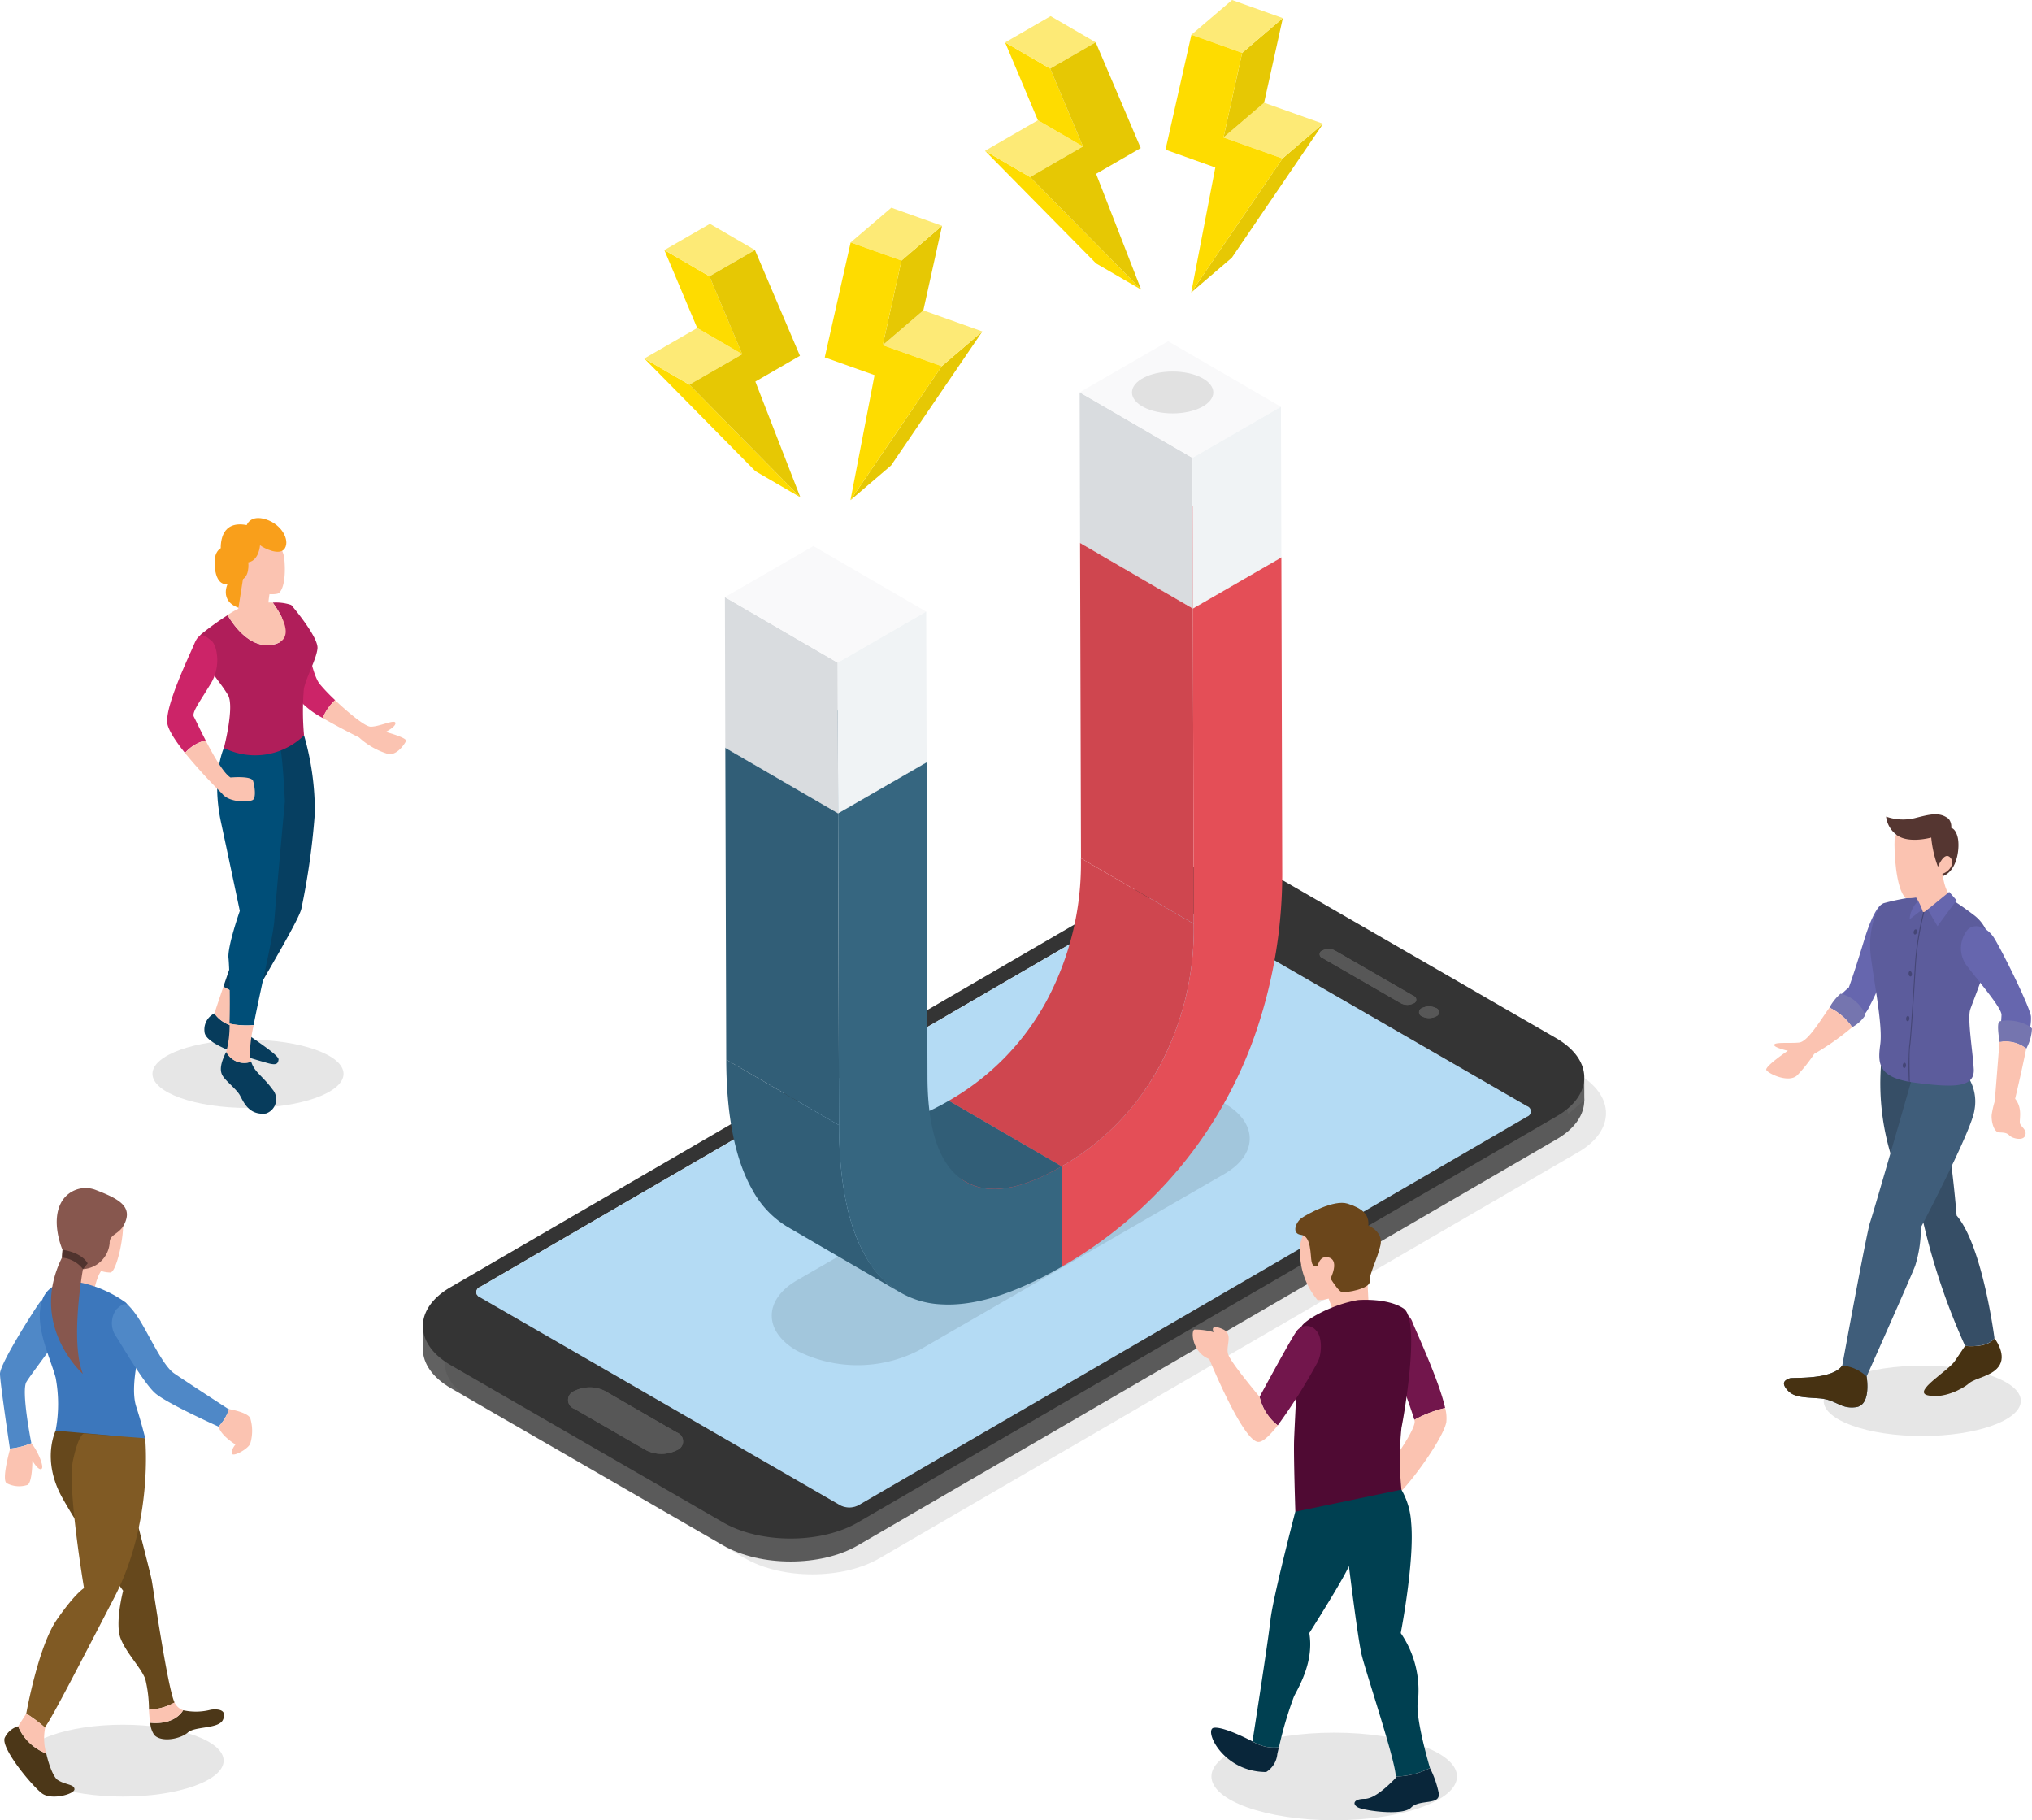 <svg xmlns="http://www.w3.org/2000/svg" width="247.211" height="221.435" viewBox="0 0 247.211 221.435"><g transform="translate(18.549 63.025)"><ellipse cx="11.623" cy="4.151" rx="11.623" ry="4.151" transform="translate(0 63.456)" opacity="0.1"/><g transform="translate(1.784)"><g transform="translate(4.545 26.421)"><path d="M486.814,1786.906c-.064.646-.426.709-1.526.383s-7.373-1.98-7.479-3.725a2.176,2.176,0,0,1,1.2-2.264,3.839,3.839,0,0,0,2.931,1.625C482.208,1783.479,486.878,1786.253,486.814,1786.906Z" transform="translate(-477.802 -1747.466)" fill="#073c5c"/><path d="M521.327,1313.973a87.363,87.363,0,0,1-1.632,11.6c-.248,1.228-3.647,6.9-5.826,10.744h0a8.876,8.876,0,0,1-3.669-1.235c1.192-3.5,3.037-8.721,3.839-10a6.026,6.026,0,0,1,2.484-2.455l-2.136-15.831,5.627-2.292A33.389,33.389,0,0,1,521.327,1313.973Z" transform="translate(-507.901 -1304.5)" fill="#063f61"/><path d="M497.731,1740.382a3.861,3.861,0,0,1-2.931-1.625s.454-1.384,1.093-3.257a8.811,8.811,0,0,0,3.669,1.235A16.518,16.518,0,0,0,497.731,1740.382Z" transform="translate(-493.594 -1704.916)" fill="#fbc3b1"/></g><g transform="translate(6.09 27.954)"><path d="M512.167,1851.777a1.828,1.828,0,0,1-.8,2.923c-2.136.263-2.76-1.49-3.186-2.235s-1.646-1.646-2.079-2.342-.213-1.646.426-2.924a2.454,2.454,0,0,0,3.037,1.2C509.974,1849.705,510.954,1850.116,512.167,1851.777Z" transform="translate(-505.431 -1810.222)" fill="#073c5c"/><path d="M500.03,1335.148c-1.221-5.691.355-9.048.355-9.048l6.919.305c.305,1.852.5,6.2.5,6.2s-1.072,11.581-1.284,14.5c-.156,2.093-1.717,8.487-2.519,12.716a10.029,10.029,0,0,1-2.938-.185c.106-3.044-.021-7.053-.121-7.955-.156-1.384,1.377-5.748,1.377-5.748S501.251,1340.839,500.03,1335.148Z" transform="translate(-499.567 -1326.1)" fill="#004e78"/><path d="M517.974,1802.7a4.293,4.293,0,0,0,.163.83,2.454,2.454,0,0,1-3.037-1.2,12.29,12.29,0,0,0,.4-3.435,10.034,10.034,0,0,0,2.938.185A17.05,17.05,0,0,0,517.974,1802.7Z" transform="translate(-513.998 -1765.349)" fill="#fbc3b1"/></g><g transform="translate(13.403 11.683)"><path d="M609.668,1107.274a5.961,5.961,0,0,0-1.5,2.171,10.224,10.224,0,0,1-2.434-1.739c-.795-1.107-2.633-6.606-3.023-8.217a2.752,2.752,0,0,1,.852-2.64,1.947,1.947,0,0,1,2.306,1.639c.355,1.249.9,5.549,1.93,6.834A22.223,22.223,0,0,0,609.668,1107.274Z" transform="translate(-602.63 -1096.808)" fill="#cc2468"/><path d="M690.726,1249.267c-.177.4-1.142,1.824-2.214,1.568a9.076,9.076,0,0,1-3.5-2s-2.427-1.206-4.414-2.363a5.761,5.761,0,0,1,1.5-2.171c1.6,1.511,3.619,3.193,4.3,3.222,1.036.035,2.931-.93,3.037-.469s-1.178,1.107-1.178,1.107S690.9,1248.877,690.726,1249.267Z" transform="translate(-675.067 -1233.834)" fill="#fbc3b1"/></g><path d="M496.4,980.1c-.362.234-1.483.362-1.221,2.682s1.547,1.923,1.547,1.923-1.242,2.5,2.143,3.115l3.967-4.485-1.59-1.76-1.973-1.313-1.568-.043Z" transform="translate(-489.368 -976.698)" fill="#f99f1b"/><path d="M531.971,959.881a3.431,3.431,0,0,1,4.265,2.995c.227,2.583-.27,4.038-.859,4.173s-3.718.411-4.854-3.584S531.971,959.881,531.971,959.881Z" transform="translate(-521.969 -957.849)" fill="#fbc3b1"/><path d="M539.215,1013.336a11.322,11.322,0,0,0-.5,4.172s-2.583.844-3.718-.518l.908-5.791Z" transform="translate(-526.396 -1005.591)" fill="#fbc3b1"/><path d="M505.632,936.083c-.043-1.05.106-3.647,3.158-3.066,0,0,.426-1.306,2.349-.688s2.888,2.491,2.3,3.5-2.569,0-3.03-.362c0,0-.106,1.845-1.426,2.079,0,0,.255,2.1-1.178,2.207l-.092,2.186-1.561-4.166Z" transform="translate(-499.107 -932.164)" fill="#f99f1b"/><path d="M479.888,1087.588a32.315,32.315,0,0,0,.021,5.656,8.506,8.506,0,0,1-9.75,1.533s1.306-5.024.5-6.422-2.363-3.087-2.881-4.3-1.171-2.455-.362-3.13a34.7,34.7,0,0,1,3.193-2.3c.766,1.3,2.853,4.251,5.691,3.548,2.6-.646.937-3.513-.2-5.074a5.793,5.793,0,0,1,2.242.284c.312.341,3.335,3.967,3.2,5.294S480.2,1086.1,479.888,1087.588Z" transform="translate(-463.251 -1066.815)" fill="#b01e5a"/><path d="M522.991,1082.046c-2.839.7-4.925-2.25-5.691-3.548a10.3,10.3,0,0,1,2.768-1.355,14.581,14.581,0,0,1,2.718-.17C523.935,1078.541,525.6,1081.407,522.991,1082.046Z" transform="translate(-509.952 -1066.695)" fill="#fbc3b1"/><path d="M419.093,1138.969c-1.27,2.122-2.391,3.569-2.093,4.1.128.227.7,1.462,1.433,2.874a4.825,4.825,0,0,0-2.512,1.526c-1.171-1.462-2.122-2.9-2.171-3.747-.121-2.271,2.64-7.955,3.321-9.573s1.341-.873,2.022-.369C419.8,1134.3,420.356,1136.84,419.093,1138.969Z" transform="translate(-413.746 -1118.899)" fill="#cc2468"/><path d="M452.674,1320.617c-.383.291-2.888.411-3.775-.766a64.738,64.738,0,0,1-4.5-4.925,4.825,4.825,0,0,1,2.512-1.526c.965,1.866,2.207,4.023,3.03,4.506,0,0,2.533-.234,2.739.412S453.057,1320.318,452.674,1320.617Z" transform="translate(-442.225 -1286.347)" fill="#fbc3b1"/></g></g><g transform="translate(214.879 99.06)"><ellipse cx="11.992" cy="4.279" rx="11.992" ry="4.279" transform="translate(6.988 67.074)" opacity="0.1"/><g transform="translate(2.159 30.543)"><g transform="translate(11.694)"><path d="M3426.055,2345.233c1.881.454,4.229-.752,5.031-1.455s3-.873,3.754-2.278-.653-3.2-.653-3.2c-.922,1.256-3.576.923-3.576.923s-.4.553-1.227,1.809S3424.181,2344.779,3426.055,2345.233Z" transform="translate(-3420.267 -2305.097)" fill="#473212"/><path d="M3355.792,1889.524a80.182,80.182,0,0,0,5.074,14.994s2.654.333,3.576-.923c0,0-1.44-11.24-4.605-14.93,0,0-1.157-15.036-3.427-17.542,0,0-3.74.17-5.776-.724A29.994,29.994,0,0,0,3355.792,1889.524Z" transform="translate(-3350.529 -1870.4)" fill="#364e66"/></g><g transform="translate(0 1.59)"><path d="M3186.1,1930.644c.809.958,1.88.923,3.945,1.072s2.541,1.327,4.457,1.072,1.292-3.733,1.292-3.733,5.159-11.567,5.9-13.447a15.072,15.072,0,0,0,.7-4.683s6.2-11.794,6.521-14.277a5.535,5.535,0,0,0-.667-3.846h-6.933s-4.7,16.392-5.1,17.5-3.385,17.421-3.385,17.421c-1.256,1.8-6.032,1.412-6.4,1.561S3185.284,1929.686,3186.1,1930.644Z" transform="translate(-3185.741 -1892.8)" fill="#3f5d7a"/><path d="M3186.1,2387.818c.809.958,1.88.923,3.946,1.072s2.54,1.327,4.456,1.072,1.292-3.733,1.292-3.733a4.982,4.982,0,0,0-2.959-1.334c-1.256,1.8-6.031,1.412-6.4,1.561S3185.287,2386.86,3186.1,2387.818Z" transform="translate(-3185.744 -2349.974)" fill="#473212"/></g></g><path d="M3263.9,1606.574a6.893,6.893,0,0,1,2.76,2.384h0a11.74,11.74,0,0,0,1.547-1.625,4.937,4.937,0,0,0,.631-1.064s3.349-6.237,2.81-9.949a2.944,2.944,0,0,0-1.348-2.32s-.929.213-2.207,4.428-1.852,5.712-1.852,5.712-.376.305-.866.788A13.254,13.254,0,0,0,3263.9,1606.574Z" transform="translate(-3256.195 -1583.071)" fill="#6666ae"/><path d="M3263.9,1749.089a6.893,6.893,0,0,1,2.76,2.384h0a4.291,4.291,0,0,0,1.6-1.476.934.934,0,0,0-.057-.149,4.375,4.375,0,0,0-2.831-2.406l-.128-.042A5.9,5.9,0,0,0,3263.9,1749.089Z" transform="translate(-3256.195 -1725.585)" fill="#7575af"/><path d="M3333.458,1585.683c.312,2.9,1.5,8.586,1.185,10.957-.3,2.228-.34,3.9,3.463,4.591l.121.021c.213.035.433.071.667.1,4.605.6,7.259.66,7.117-1.675s-.8-6.145-.419-7.259,2.164-5.436,2.334-7.167a4.764,4.764,0,0,0-1.881-4.279,38.981,38.981,0,0,0-3.534-2.413,26.818,26.818,0,0,0-7.493.965C3334.189,1579.956,3333.146,1582.781,3333.458,1585.683Z" transform="translate(-3320.765 -1568.7)" fill="#5c5c9c"/><path d="M3402.619,1582.5l-1.519,1.178a3.4,3.4,0,0,1,1.81-2.781Z" transform="translate(-3383.659 -1570.9)" fill="#6666ae"/><path d="M3542.679,1840.323c.724.028.944.078,1.263.4s1.611.674,1.88,0-.461-1.05-.617-1.455.376-1.831-.6-3.037c0,0,.788-3.292,1.355-6.131a4.1,4.1,0,0,0-3.257-.8c-.241,3.094-.575,7.231-.575,7.231a11.448,11.448,0,0,0-.376,1.639C3541.686,1838.84,3541.955,1840.3,3542.679,1840.323Z" transform="translate(-3514.324 -1801.627)" fill="#fbc3b1"/><path d="M3490.14,1636.787c1.32,1.746,4.116,4.953,4.087,5.812,0,.106-.021.369-.042.731-.043.6-.107,1.511-.185,2.526v.007a4.071,4.071,0,0,1,3.257.8c.192-.979.362-1.909.468-2.625a5.447,5.447,0,0,0,.085-1.277c-.184-1.292-3.789-8.516-4.57-9.651s-2.15-1.753-3.094-.922A3.529,3.529,0,0,0,3490.14,1636.787Z" transform="translate(-3465.603 -1618.193)" fill="#6666ae"/><path d="M3553.009,1796.134h0a4.1,4.1,0,0,1,3.257.8,5.582,5.582,0,0,0,.674-2.4,1.225,1.225,0,0,0-.206-.227,5.273,5.273,0,0,0-3.534-.7.742.742,0,0,0-.206.057C3552.6,1793.877,3552.98,1796.006,3553.009,1796.134Z" transform="translate(-3524.611 -1768.464)" fill="#7575af"/><path d="M3155.331,1778.9c.227.426,2.739,1.661,3.782.617a18.869,18.869,0,0,0,2.043-2.583,30.928,30.928,0,0,0,4.619-3.25,6.843,6.843,0,0,0-2.76-2.384c-.028.036-.056.078-.085.121-.965,1.348-2.547,4.009-3.59,4.13s-2.973-.078-3.052.27,1.661.731,1.661.731S3155.1,1778.474,3155.331,1778.9Z" transform="translate(-3155.318 -1747.789)" fill="#fbc3b1"/><g transform="translate(17.311 11.582)"><path d="M3399.3,1624.141l.121.021c-.036-1.4-.071-3.676.028-4.293.142-.866.447-5.755.667-9.317l.035-.617a35.129,35.129,0,0,1,1.107-6.7l-.114-.036a34.693,34.693,0,0,0-1.107,6.727l-.035.618c-.22,3.562-.525,8.444-.667,9.3A38.93,38.93,0,0,0,3399.3,1624.141Z" transform="translate(-3399.262 -1603.2)" fill="#454676"/></g><path d="M3408,1637.406c-.042.17.007.334.121.362s.234-.092.277-.263-.007-.333-.12-.362S3408.045,1637.229,3408,1637.406Z" transform="translate(-3390.057 -1623.148)" fill="#454676"/><path d="M3399.347,1709.234c.021.177.135.312.248.3s.185-.17.156-.348-.135-.312-.248-.3S3399.325,1709.057,3399.347,1709.234Z" transform="translate(-3382.026 -1689.804)" fill="#454676"/><path d="M3395.054,1785.885c-.021.177.057.333.17.348s.22-.121.234-.3-.057-.334-.17-.348S3395.076,1785.707,3395.054,1785.885Z" transform="translate(-3378.039 -1761.061)" fill="#454676"/><path d="M3389.254,1866.185c-.021.177.057.333.17.348s.22-.121.234-.3-.057-.333-.17-.348S3389.275,1866.007,3389.254,1866.185Z" transform="translate(-3372.651 -1835.663)" fill="#454676"/><path d="M3360.8,1440.264a.138.138,0,0,0,.007.05,3.221,3.221,0,0,0,1.228,2.129l1.625,4.265,4.137.759c1.717-.738,1.98-3.513,1.724-4.641s-.8-1.192-.8-1.192a1.493,1.493,0,0,0-.305-1.1c-1.1-.887-2.3-.553-4.144-.085a6.147,6.147,0,0,1-3.427-.177l-.014-.007Z" transform="translate(-3346.219 -1439.979)" fill="#553631"/><path d="M3378.137,1462.06c-1.072.05-2.839.22-2.91,1.5s.114,5.932,1.334,7.117c0,0,4.08.461,4.25-3.541S3379.741,1461.989,3378.137,1462.06Z" transform="translate(-3359.61 -1460.49)" fill="#fbc3b1"/><path d="M3383.274,1460.784a13.863,13.863,0,0,1-.816-3.555s-2.832.8-4.258-.355c0,0,.3-1.675,3.356-1.32s2.867,4.449,2.867,4.449Z" transform="translate(-3362.385 -1454.403)" fill="#553631"/><path d="M3449.7,1512.616s.774-1.966,1.526-1.1-.709,2.307-1.526,1.916Z" transform="translate(-3428.811 -1506.235)" fill="#fbc3b1"/><path d="M3403.837,1537.7s.262,2.143.837,2.689c0,0-.277,2.285-3.165,2.257a7.049,7.049,0,0,0-1.71-2.86Z" transform="translate(-3382.451 -1530.766)" fill="#fbc3b1"/><path d="M3426.9,1597.612l-.4.312.4.9.972-.355.348-.7.014-.568Z" transform="translate(-3407.256 -1586.043)" fill="#5c5c9c"/><path d="M3434.811,1573l-2.611,2.129s1.2,2.086,1.193,2.044,2.313-3.151,2.313-3.151Z" transform="translate(-3412.552 -1563.561)" fill="#6666ae"/></g><g transform="translate(0 144.531)"><ellipse cx="12.255" cy="4.371" rx="12.255" ry="4.371" transform="translate(2.697 65.28)" opacity="0.1"/><g transform="translate(0 13.432)"><path d="M130.413,2280.194c-.639,1.057.5,6.947.6,7.458a8.939,8.939,0,0,1-2.611.66c-.114-.78-1.178-7.9-1.206-9.083-.028-1.256,4.343-8.061,4.832-8.7a1.134,1.134,0,0,1,1.852,0c.639.724,1.391,2.342,1.072,3.179S131.08,2279.094,130.413,2280.194Z" transform="translate(-127.198 -2270.05)" fill="#4f88c7"/><path d="M140.059,2521.237c-.4.206-1.1-1.015-1.1-1.015s0,2.633-.589,2.952a3.228,3.228,0,0,1-2.533-.206c-.667-.376.4-4.137.4-4.137a.581.581,0,0,0-.007-.071,9,9,0,0,0,2.611-.66.084.084,0,0,0,.007.035C139.569,2518.945,140.463,2521.031,140.059,2521.237Z" transform="translate(-135.02 -2500.498)" fill="#fbc3b1"/></g><path d="M273.4,2099.9c1.37.5,3.633.121,2.356,6.209,0,0-.553,2.6-1.157,2.7a3.706,3.706,0,0,1-3.03-1.611C270.683,2105.924,273.4,2099.9,273.4,2099.9Z" transform="translate(-261.16 -2098.542)" fill="#fbc3b1"/><path d="M246.772,2199.564s.383-2.462,1.37-2.974l-4.031-1.49-.511,3.6Z" transform="translate(-235.34 -2186.986)" fill="#fbc3b1"/><path d="M200.066,2241.3a14.641,14.641,0,0,1,5.819,2.5,6.482,6.482,0,0,1,1.6,6c-.518,2.477-.873,5.031-.326,6.685s1.086,3.8,1.086,3.8-6.961,2.5-10.9-.922a17.311,17.311,0,0,0,0-6.443c-.731-2.64-2.555-6.195-1.71-9.189C196.475,2240.76,200.066,2241.3,200.066,2241.3Z" transform="translate(-190.578 -2229.872)" fill="#3c77bc"/><path d="M333.243,2292.473a5.287,5.287,0,0,1-1.277,2.129s-6.252-2.8-7.692-4.052-4.236-6.145-4.918-7.146a2.851,2.851,0,0,1,.192-3.073c.944-.823,1.178-1.064,2.455.745s3.066,6.024,4.563,7.053,6.578,4.322,6.578,4.322A.321.321,0,0,0,333.243,2292.473Z" transform="translate(-305.384 -2265.59)" fill="#4f88c7"/><path d="M505.66,2463.8c-.248.653-2.093,1.66-2.228,1.22s.433-1.114.433-1.114-1.739-1.036-2.065-2.178a5.287,5.287,0,0,0,1.277-2.129c.454.085,2.249.433,2.583,1.1A5.3,5.3,0,0,1,505.66,2463.8Z" transform="translate(-475.218 -2432.718)" fill="#fbc3b1"/><path d="M229.276,2529.582a7.04,7.04,0,0,1-3.115.873,16.063,16.063,0,0,0-.454-3.761c-.6-1.469-2.207-2.994-2.973-4.847s.284-5.868.284-5.868-4.875-6.755-7.423-11.347-.788-8.132-.788-8.132l7.167.639s4.272,16.165,4.527,17.605,1.916,12.9,2.739,14.753A.431.431,0,0,0,229.276,2529.582Z" transform="translate(-208.037 -2466.999)" fill="#66481c"/><path d="M393.556,2975.71c-.511,1.15-3.378.767-4.272,1.554s-3.186,1.249-4.08.313a2.906,2.906,0,0,1-.5-1.5c2.555.241,3.626-.9,4.009-1.518a7.219,7.219,0,0,0,3.385-.071C393.109,2974.369,394.06,2974.561,393.556,2975.71Z" transform="translate(-366.427 -2911.04)" fill="#4c3718"/><path d="M386.658,2963.543c-.383.618-1.455,1.76-4.009,1.519-.071-.482-.114-1.029-.149-1.59a7.038,7.038,0,0,0,3.115-.873A1.869,1.869,0,0,0,386.658,2963.543Z" transform="translate(-364.383 -2900.023)" fill="#fbc3b1"/><g transform="translate(0.529 29.856)"><path d="M143.191,3011.035c.057.61-2.746,1.384-3.917.554s-5.209-5.677-4.542-6.848a2.593,2.593,0,0,1,1.6-1.341,6.1,6.1,0,0,0,3.427,3.307c.326,1.476.9,2.9,1.384,3.222C142.077,3010.539,143.134,3010.432,143.191,3011.035Z" transform="translate(-134.659 -2967.784)" fill="#4c3718"/><path d="M183.022,2521.411c-4.754,9.182-7.465,14.377-8.3,15.6a.988.988,0,0,0-.128.277,17.648,17.648,0,0,0-2.3-1.724s1.441-8.118,3.7-11.389,3.328-3.867,3.328-3.867-2.058-12.227-1.341-15.541,1.341-3.264,1.341-3.264l7.437.568C186.769,2502.074,187.784,2512.228,183.022,2521.411Z" transform="translate(-169.629 -2501.499)" fill="#805a24"/><path d="M161.627,2986.461a6.1,6.1,0,0,1-3.427-3.307l.993-1.554a17.117,17.117,0,0,1,2.3,1.724A6.712,6.712,0,0,0,161.627,2986.461Z" transform="translate(-156.529 -2947.532)" fill="#fbc3b1"/></g><path d="M223.824,2084.675c-.582,1.823-2.022,1.546-1.98,2.789a3.475,3.475,0,0,1-3.25,3.158s-1.6,8.806,0,12.752c-.156-.135-6.585-5.982-2.555-14.143l.071-.958s-1.533-3.5-.071-5.911a3.386,3.386,0,0,1,4.087-1.384C222.76,2081.992,224.413,2082.851,223.824,2084.675Z" transform="translate(-208.504 -2080.762)" fill="#87574e"/><path d="M236.622,2188.16l-.568.7a3.58,3.58,0,0,0-2.555-1.4l.071-.958C236.062,2186.89,236.622,2188.16,236.622,2188.16Z" transform="translate(-225.957 -2178.997)" fill="#50332e"/></g><g transform="translate(51.445 41.512)"><g transform="translate(0 63.709)"><path d="M852.2,2319.139v-2.562l1.228-.177.121,3.484-.568,1.675Z" transform="translate(-852.198 -2260.369)" fill="#616161"/><path d="M990.068,1587.182l-33.125-19.124c-4.52-2.611-11.893-2.611-16.385,0l-85.033,49.417c-4.492,2.611-4.463,6.876.057,9.488l33.125,19.124c4.52,2.611,11.893,2.611,16.385,0l85.033-49.418C994.609,1594.059,994.581,1589.794,990.068,1587.182Z" transform="translate(-852.174 -1563.311)" fill="#616161"/><path d="M1027.268,1609.182l-33.125-19.124c-4.52-2.611-11.893-2.611-16.385,0l-85.033,49.418c-4.492,2.611-4.463,6.876.057,9.488l33.125,19.124c4.52,2.611,11.893,2.611,16.385,0l85.033-49.417C1031.809,1616.066,1031.788,1611.794,1027.268,1609.182Z" transform="translate(-886.734 -1583.75)" fill="#1e1e1e" opacity="0.1"/><path d="M2803.451,1895.361l-.007-2.661-3.044,1.412,1.121,2.9Z" transform="translate(-2662.152 -1866.735)" fill="#616161"/><path d="M870.619,1592.964a1.146,1.146,0,0,1-.014-2.164,4.134,4.134,0,0,1,3.74,0l8.714,5.031a1.146,1.146,0,0,1,.014,2.164,4.133,4.133,0,0,1-3.74,0l-8.714-5.031ZM859.137,1579.4a.667.667,0,0,1-.007-1.263l81.371-47.288a2.419,2.419,0,0,1,2.186,0l43.826,25.3a.667.667,0,0,1,.007,1.263l-81.371,47.289a2.42,2.42,0,0,1-2.186,0l-43.826-25.3ZM961.6,1538.111a.473.473,0,0,1,0-.894,1.7,1.7,0,0,1,1.547,0l9.566,5.521a.474.474,0,0,1,.007.894,1.7,1.7,0,0,1-1.547,0l-9.573-5.521Zm12.134,7.1a.529.529,0,0,1-.007-1,1.894,1.894,0,0,1,1.724,0,.526.526,0,0,1,.007.994,1.874,1.874,0,0,1-1.724.007Zm16.328,2.668-33.125-19.124c-4.52-2.611-11.893-2.611-16.385,0l-85.026,49.418c-4.492,2.611-4.463,6.876.057,9.487l33.125,19.124c4.52,2.611,11.893,2.611,16.385,0l85.033-49.418c4.485-2.6,4.456-6.876-.064-9.487Z" transform="translate(-852.174 -1526.8)" fill="#343434"/><path d="M1071.706,1605.691l-43.826-25.3a2.419,2.419,0,0,0-2.186,0l-81.371,47.288a.667.667,0,0,0,.007,1.263l43.826,25.3a2.42,2.42,0,0,0,2.186,0l81.371-47.289a.667.667,0,0,0-.007-1.263Z" transform="translate(-937.368 -1576.341)" fill="#b4dbf4"/><path d="M1114.243,2427.878l-8.714-5.031a4.135,4.135,0,0,0-3.74,0,1.145,1.145,0,0,0,.014,2.165l8.714,5.031a4.133,4.133,0,0,0,3.74,0,1.143,1.143,0,0,0-.014-2.164Z" transform="translate(-1083.366 -2358.847)" fill="#575757"/><path d="M2401.032,1676.682l-9.566-5.521a1.7,1.7,0,0,0-1.547,0,.473.473,0,0,0,0,.894l9.573,5.521a1.7,1.7,0,0,0,1.547,0,.474.474,0,0,0-.007-.894Z" transform="translate(-2280.502 -1660.744)" fill="#575757"/><path d="M2562.1,1769.583a1.9,1.9,0,0,0-1.724,0,.529.529,0,0,0,.007,1,1.894,1.894,0,0,0,1.724,0,.529.529,0,0,0-.007-1Z" transform="translate(-2438.833 -1752.161)" fill="#575757"/></g><g transform="translate(36.746)"><g transform="translate(5.701 90.96)" opacity="0.1"><path d="M1453.421,1934.092l37.233-21.494a16.311,16.311,0,0,1,14.788,0c4.073,2.363,4.052,6.2-.043,8.565l-37.234,21.494a16.311,16.311,0,0,1-14.788,0c-4.073-2.363-4.052-6.2.043-8.565Z" transform="translate(-1450.337 -1910.825)"/></g><g transform="translate(27.235 18.322)"><g transform="translate(0 74.084)"><path d="M1767.524,1939.176,1753.8,1931.2l.036,12.191,13.724,7.969Z" transform="translate(-1753.8 -1931.2)" fill="#e44e57"/></g><g transform="translate(0 44.571)"><path d="M1783.6,1523.276l-13.724-7.976a35.379,35.379,0,0,1-4.18,17.35,30.907,30.907,0,0,1-11.9,12.156l13.724,7.976a30.857,30.857,0,0,0,11.9-12.156A35.3,35.3,0,0,0,1783.6,1523.276Z" transform="translate(-1753.8 -1515.3)" fill="#cf464f"/></g><g transform="translate(15.973 6.216)"><path d="M1992.624,982.776,1978.9,974.8l.114,38.362,13.717,7.969Z" transform="translate(-1978.9 -974.8)" fill="#cf464f"/></g><g transform="translate(15.973)"><path d="M2003.389,895.176l-13.724-7.976-10.765,6.216,13.724,7.976Z" transform="translate(-1978.9 -887.2)" fill="#e44e57"/></g><g transform="translate(13.724 7.969)"><path d="M1963.173,1005.723l.106,38.355a35.379,35.379,0,0,1-4.18,17.35,30.906,30.906,0,0,1-11.9,12.156l.035,12.191A52.393,52.393,0,0,0,1970.93,1057a59.565,59.565,0,0,0,3.115-19.564l-.106-37.936Z" transform="translate(-1947.2 -999.5)" fill="#e44e57"/></g></g><g transform="translate(43.159)"><g transform="translate(0 6.216)"><path d="M1991.924,724.569,1978.2,716.6l.05,18.322,13.724,7.976Z" transform="translate(-1978.2 -716.6)" fill="#d9dcdf"/></g><path d="M2002.689,636.976,1988.965,629l-10.765,6.216,13.724,7.969Z" transform="translate(-1978.2 -629)" fill="#f9f9fa"/><g transform="translate(13.724 7.976)"><path d="M2171.6,747.609l.05,18.329,10.765-6.216-.05-18.322Z" transform="translate(-2171.6 -741.4)" fill="#f0f3f5"/></g></g><g transform="translate(0 24.915)"><g transform="translate(15.541 67.484)"><path d="M1589,1932.959l13.724,7.976q4.226,2.459,11.7-1.859L1600.7,1931.1Q1593.219,1935.432,1589,1932.959Z" transform="translate(-1589 -1931.1)" fill="#315e77"/></g><g transform="translate(0.163 62.474)"><path d="M1379.765,1880.859l13.724,7.976a11.748,11.748,0,0,1-4.251-4.449q-3.183-5.535-3.215-15.909L1372.3,1860.5q.032,10.367,3.215,15.91A11.749,11.749,0,0,0,1379.765,1880.859Z" transform="translate(-1372.3 -1860.5)" fill="#315e77"/></g><g transform="translate(0.05 24.546)"><path d="M1384.424,1333.969,1370.7,1326l.113,37.936,13.717,7.969Z" transform="translate(-1370.7 -1326)" fill="#315e77"/></g><g transform="translate(0.05 18.329)"><path d="M1395.189,1246.376l-13.724-7.976-10.765,6.216,13.724,7.969Z" transform="translate(-1370.7 -1238.4)" fill="#366680"/></g><g transform="translate(13.774 26.312)"><path d="M1564.1,1357.1l.106,37.936q.032,10.367,3.215,15.909a10.909,10.909,0,0,0,9.267,5.89q6.078.352,14.625-4.584l-.028-12.191q-7.77,4.481-12.021,1.653t-4.293-12.461l-.106-38.354Z" transform="translate(-1564.1 -1350.9)" fill="#366680"/></g><g transform="translate(0 6.216)"><path d="M1383.724,1075.676,1370,1067.7l.049,18.329,13.724,7.969Z" transform="translate(-1370 -1067.7)" fill="#d9dcdf"/></g><path d="M1394.489,988.076l-13.724-7.976L1370,986.316l13.724,7.976Z" transform="translate(-1370 -980.1)" fill="#f9f9fa"/><g transform="translate(13.724 7.976)"><path d="M1563.4,1098.716l.05,18.322,10.765-6.209-.05-18.329Z" transform="translate(-1563.4 -1092.5)" fill="#f0f3f5"/></g></g></g></g><ellipse cx="14.937" cy="5.329" rx="14.937" ry="5.329" transform="translate(147.38 210.776)" opacity="0.1"/><g transform="translate(145.104 146.326)"><g transform="translate(22.861 13.204)"><path d="M2495.117,2296.41a75.141,75.141,0,0,1,3.484,8.906,14.775,14.775,0,0,1,3.74-1.441c-.731-3.3-3.477-9.168-3.981-10.445a1.941,1.941,0,0,0-2.81-1.043C2494.273,2293.274,2494.238,2294.92,2495.117,2296.41Z" transform="translate(-2494.492 -2292.126)" fill="#72164c"/><path d="M2495.919,2468.422c.9-.17,5.833-6.756,6.266-8.991a4.8,4.8,0,0,0-.142-1.731,14.394,14.394,0,0,0-3.74,1.44c.007.029.014.064.021.085.305,1.15-4.1,6.933-4.1,6.933C2494.01,2467.039,2495.018,2468.593,2495.919,2468.422Z" transform="translate(-2494.194 -2445.951)" fill="#fbc3b1"/></g><path d="M2358.366,2133.212c-2.242.632-3.144,2.356-2.732,4.981a9.066,9.066,0,0,0,2.065,4.748,4.185,4.185,0,0,0,4.137-2.924S2363.561,2131.743,2358.366,2133.212Z" transform="translate(-2342.515 -2131.122)" fill="#fbc3b1"/><path d="M2398.721,2227.9l.192,3.924-4.194.9-1.519-4.073Z" transform="translate(-2377.505 -2219.253)" fill="#fbc3b1"/><path d="M2353.5,2272.284c-3.321.546-6.677,2.533-6.933,3.307s-.773,11.687-.852,13.568.149,8.884.149,8.884,8.48,2.214,12.908-2.689a36.894,36.894,0,0,1,0-7.522c.482-2.434,2.25-13.2.255-14.526S2353.5,2272.284,2353.5,2272.284Z" transform="translate(-2333.377 -2260.458)" fill="#4f0a33"/><path d="M2274.5,2628.32a4.944,4.944,0,0,0,3.222.717h0a45.565,45.565,0,0,1,1.838-6.209c.7-1.341,2.427-4.322,1.852-7.678,0,0,4.151-6.535,4.818-8.16,0,0,1.057,8.643,1.54,10.758.454,1.979,4.172,13.028,4.158,14.845a9.418,9.418,0,0,0,4.165-1.029s-1.859-6.238-1.462-8.161a12.286,12.286,0,0,0-2.093-8.253s1.717-8.834,1.263-13.475a9.027,9.027,0,0,0-1.185-3.974l-12.908,2.689s-2.725,10.439-3.016,13.128S2274.5,2628.32,2274.5,2628.32Z" transform="translate(-2267.229 -2562.812)" fill="#004051"/><path d="M2210.158,3011.1a2.88,2.88,0,0,0,1.355-2.207s.071-.312.191-.8a4.942,4.942,0,0,1-3.221-.717s-3.456-1.845-4.7-1.654S2204.829,3011.1,2210.158,3011.1Z" transform="translate(-2201.219 -2941.862)" fill="#09263a"/><path d="M2449.837,3079.8c.766.383,5.415,1.058,6.45,0s3.626-.213,3.343-1.788a11.848,11.848,0,0,0-1.057-3.009,9.55,9.55,0,0,1-4.166,1.029.347.347,0,0,1-.057.234c-.575.561-2.4,2.483-3.74,2.483S2449.07,3079.414,2449.837,3079.8Z" transform="translate(-2429.707 -3006.242)" fill="#09263a"/><path d="M2351.24,2113.643c-.788.085-1.15.312-1.313-.412s-.014-3.144-1.263-3.279-.638-1.589.064-2.065,3.917-2.264,5.57-1.739,2.668,1.249,2.526,2.668c0,0,1.852.724,1.476,2.406s-1.412,3.569-1.313,4.406-2.874,1.433-3.442,1.249S2351.24,2113.643,2351.24,2113.643Z" transform="translate(-2335.461 -2106.053)" fill="#6b461b"/><path d="M2386.02,2202.118s1.547-2.661,0-3.058-1.441,2.207-1.441,2.207Z" transform="translate(-2369.495 -2192.421)" fill="#fbc3b1"/><g transform="translate(0 14.967)"><path d="M2286.7,2325.6a6.087,6.087,0,0,0,2.207,3.47,67.266,67.266,0,0,0,4.84-7.671c.568-1.05.575-3.115-.156-3.846a1.471,1.471,0,0,0-2.427.121C2290.61,2318.353,2286.7,2325.6,2286.7,2325.6Z" transform="translate(-2278.563 -2316.967)" fill="#72164c"/><path d="M2174.043,2322.853s4.158,10.169,6.01,10.077c.568-.028,1.412-.852,2.321-2.015a6.089,6.089,0,0,1-2.207-3.47s-3.449-4.087-3.818-5.144.71-2.491-.709-3.108-1.207.135-1.05.39a8.3,8.3,0,0,0-2.356-.319C2171.779,2319.419,2171.963,2322.051,2174.043,2322.853Z" transform="translate(-2172.029 -2318.813)" fill="#fbc3b1"/></g></g><g transform="translate(100.339 25.269)"><g transform="translate(3.129 15.051)"><path d="M1596.4,616.429l4.946-4.229-11.105,16.3-4.939,4.222Z" transform="translate(-1585.3 -612.2)" fill="#e6c804"/></g><g transform="translate(7.054 12.489)"><path d="M1640.6,580.329l4.939-4.229,7.181,2.562-4.946,4.229Z" transform="translate(-1640.6 -576.1)" fill="#fdea76"/></g><g transform="translate(7.054 2.2)"><path d="M1642.878,435.329l4.939-4.229-2.278,10.289-4.939,4.229Z" transform="translate(-1640.6 -431.1)" fill="#e6c804"/></g><g transform="translate(3.151)"><path d="M1585.6,404.322l4.946-4.222,6.174,2.2-4.939,4.229Z" transform="translate(-1585.6 -400.1)" fill="#fdea76"/></g><g transform="translate(0 4.222)"><path d="M1555.428,474.658l-11.1,16.293,2.931-15.207-6.06-2.157,3.151-13.986,6.181,2.207-2.278,10.289Z" transform="translate(-1541.2 -459.6)" fill="#fedc00"/></g></g><g transform="translate(78.384 27.228)"><g transform="translate(0 0)"><g transform="translate(0 16.385)"><path d="M1237.278,661.786,1231.8,658.6l13.511,13.7,5.478,3.186Z" transform="translate(-1231.8 -658.6)" fill="#fedc00"/></g><g transform="translate(0 12.674)"><path d="M1243.714,609.486l-5.478-3.186-6.436,3.711,5.478,3.186Z" transform="translate(-1231.8 -606.3)" fill="#fdea76"/></g><g transform="translate(2.441 3.193)"><path d="M1271.685,475.886,1266.2,472.7l3.995,9.48,5.478,3.186Z" transform="translate(-1266.2 -472.7)" fill="#fedc00"/></g><g transform="translate(2.441)"><path d="M1277.22,430.886l-5.478-3.186-5.542,3.193,5.485,3.186Z" transform="translate(-1266.2 -427.7)" fill="#fdea76"/></g><g transform="translate(5.478 3.186)"><path d="M1309,488.985l13.511,13.7-5.478-14.079,5.428-3.136-5.478-12.865-5.535,3.193,3.988,9.48Z" transform="translate(-1309 -472.6)" fill="#e6c804"/></g></g></g><g transform="translate(141.795 0)"><g transform="translate(3.129 15.051)"><path d="M2180.6,260.329l4.939-4.229-11.1,16.3-4.939,4.229Z" transform="translate(-2169.5 -256.1)" fill="#e6c804"/></g><g transform="translate(7.054 12.496)"><path d="M2224.8,224.322l4.939-4.222,7.174,2.555-4.939,4.229Z" transform="translate(-2224.8 -220.1)" fill="#fdea76"/></g><g transform="translate(7.054 2.2)"><path d="M2227.071,79.229,2232.017,75l-2.278,10.3-4.939,4.222Z" transform="translate(-2224.8 -75)" fill="#e6c804"/></g><g transform="translate(3.151)"><path d="M2169.8,48.222,2174.746,44l6.174,2.2-4.946,4.229Z" transform="translate(-2169.8 -44)" fill="#fdea76"/></g><g transform="translate(0 4.222)"><path d="M2139.628,118.558l-11.1,16.3,2.931-15.207-6.06-2.164,3.151-13.986,6.174,2.207L2132.453,116Z" transform="translate(-2125.4 -103.5)" fill="#fedc00"/></g></g><g transform="translate(119.833 1.959)"><g transform="translate(0)"><g transform="translate(0 16.385)"><path d="M1821.385,305.693,1815.9,302.5l13.511,13.7,5.485,3.186Z" transform="translate(-1815.9 -302.5)" fill="#fedc00"/></g><g transform="translate(0 12.674)"><path d="M1827.822,253.386l-5.485-3.186-6.436,3.711,5.485,3.193Z" transform="translate(-1815.9 -250.2)" fill="#fdea76"/></g><g transform="translate(2.448 3.2)"><path d="M1855.885,119.886,1850.4,116.7l3.988,9.473,5.485,3.186Z" transform="translate(-1850.4 -116.7)" fill="#fedc00"/></g><g transform="translate(2.448)"><path d="M1861.42,74.786l-5.485-3.186-5.535,3.2,5.485,3.186Z" transform="translate(-1850.4 -71.6)" fill="#fdea76"/></g><g transform="translate(5.485 3.186)"><path d="M1893.2,132.892l13.511,13.688-5.478-14.079,5.428-3.136-5.478-12.865-5.535,3.2,3.988,9.473Z" transform="translate(-1893.2 -116.5)" fill="#e6c804"/></g></g></g><ellipse cx="4.946" cy="2.548" rx="4.946" ry="2.548" transform="translate(137.715 45.195)" opacity="0.1"/></svg>